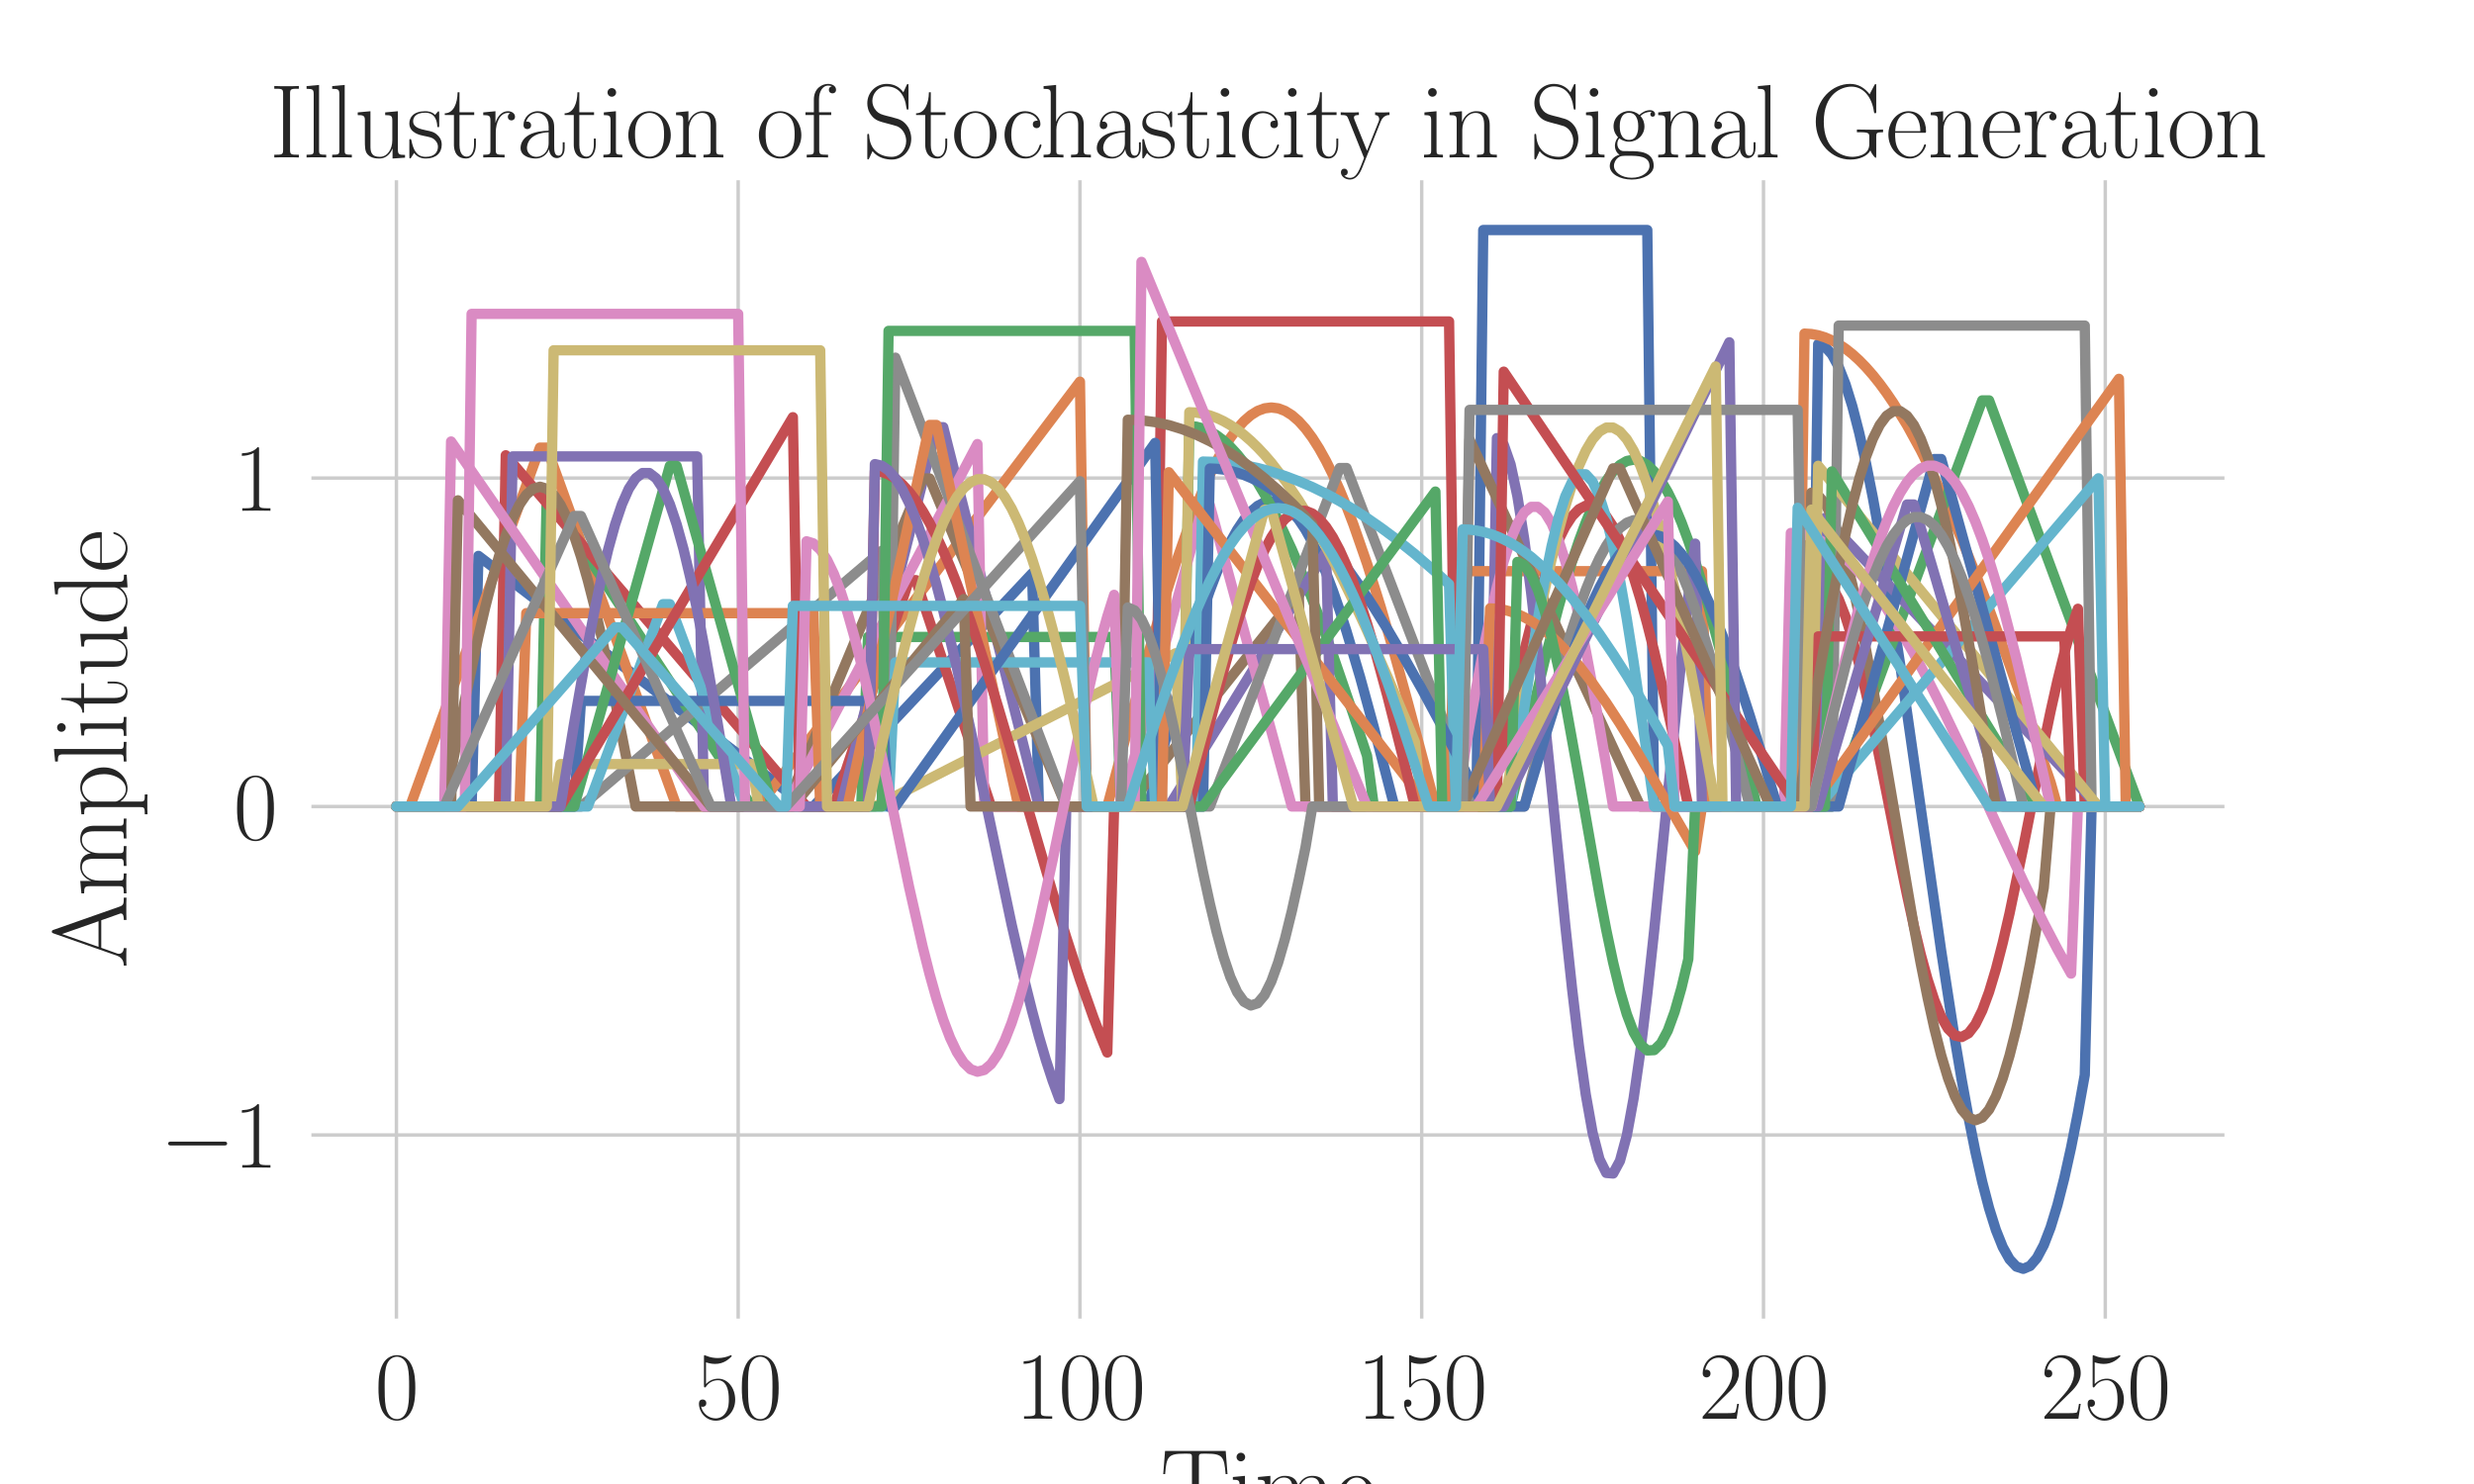 <?xml version="1.0" encoding="utf-8" standalone="no"?>
<!DOCTYPE svg PUBLIC "-//W3C//DTD SVG 1.1//EN"
  "http://www.w3.org/Graphics/SVG/1.1/DTD/svg11.dtd">
<svg xmlns:xlink="http://www.w3.org/1999/xlink" width="720pt" height="432pt" viewBox="0 0 720 432" xmlns="http://www.w3.org/2000/svg" version="1.1">
 <defs>
  <style type="text/css">*{stroke-linejoin: round; stroke-linecap: butt}</style>
 </defs>
 <g id="figure_1">
  <g id="patch_1">
   <path d="M 0 432 
L 720 432 
L 720 0 
L 0 0 
z
" style="fill: #ffffff"/>
  </g>
  <g id="axes_1">
   <g id="patch_2">
    <path d="M 90 384.48 
L 648 384.48 
L 648 51.84 
L 90 51.84 
z
" style="fill: #ffffff"/>
   </g>
   <g id="matplotlib.axis_1">
    <g id="xtick_1">
     <g id="line2d_1">
      <path d="M 115.364 384.48 
L 115.364 51.84 
" clip-path="url(#p3919c4343e)" style="fill: none; stroke: #cccccc; stroke-linecap: round"/>
     </g>
     <g id="text_1">
      <!-- $\mathdefault{0}$ -->
      <g style="fill: #262626" transform="translate(109.081 413.006) scale(0.275 -0.275)">
       <defs>
        <path id="CMR17-30" d="M 2688 2038 
C 2688 2430 2682 3099 2413 3613 
C 2176 4063 1798 4224 1466 4224 
C 1158 4224 768 4082 525 3620 
C 269 3137 243 2539 243 2038 
C 243 1671 250 1112 448 623 
C 723 -39 1216 -128 1466 -128 
C 1760 -128 2208 -7 2470 604 
C 2662 1048 2688 1568 2688 2038 
z
M 1466 -26 
C 1056 -26 813 328 723 816 
C 653 1196 653 1749 653 2109 
C 653 2604 653 3015 736 3407 
C 858 3954 1216 4121 1466 4121 
C 1728 4121 2067 3947 2189 3420 
C 2272 3054 2278 2623 2278 2109 
C 2278 1691 2278 1176 2202 797 
C 2067 96 1690 -26 1466 -26 
z
" transform="scale(0.016)"/>
       </defs>
       <use xlink:href="#CMR17-30" transform="scale(0.996)"/>
      </g>
     </g>
    </g>
    <g id="xtick_2">
     <g id="line2d_2">
      <path d="M 214.829 384.48 
L 214.829 51.84 
" clip-path="url(#p3919c4343e)" style="fill: none; stroke: #cccccc; stroke-linecap: round"/>
     </g>
     <g id="text_2">
      <!-- $\mathdefault{50}$ -->
      <g style="fill: #262626" transform="translate(202.264 413.006) scale(0.275 -0.275)">
       <defs>
        <path id="CMR17-35" d="M 730 3750 
C 794 3724 1056 3641 1325 3641 
C 1920 3641 2246 3961 2432 4140 
C 2432 4191 2432 4224 2394 4224 
C 2387 4224 2374 4224 2323 4198 
C 2099 4102 1837 4032 1517 4032 
C 1325 4032 1037 4055 723 4191 
C 653 4224 640 4224 634 4224 
C 602 4224 595 4217 595 4090 
L 595 2231 
C 595 2113 595 2080 659 2080 
C 691 2080 704 2093 736 2139 
C 941 2435 1222 2560 1542 2560 
C 1766 2560 2246 2415 2246 1293 
C 2246 1087 2246 716 2054 422 
C 1894 159 1645 25 1370 25 
C 947 25 518 319 403 812 
C 429 806 480 793 506 793 
C 589 793 749 838 749 1036 
C 749 1209 627 1280 506 1280 
C 358 1280 262 1190 262 1011 
C 262 454 704 -128 1382 -128 
C 2042 -128 2669 441 2669 1267 
C 2669 2054 2170 2662 1549 2662 
C 1222 2662 947 2540 730 2304 
L 730 3750 
z
" transform="scale(0.016)"/>
       </defs>
       <use xlink:href="#CMR17-35" transform="scale(0.996)"/>
       <use xlink:href="#CMR17-30" transform="translate(45.69 0) scale(0.996)"/>
      </g>
     </g>
    </g>
    <g id="xtick_3">
     <g id="line2d_3">
      <path d="M 314.294 384.48 
L 314.294 51.84 
" clip-path="url(#p3919c4343e)" style="fill: none; stroke: #cccccc; stroke-linecap: round"/>
     </g>
     <g id="text_3">
      <!-- $\mathdefault{100}$ -->
      <g style="fill: #262626" transform="translate(295.447 413.006) scale(0.275 -0.275)">
       <defs>
        <path id="CMR17-31" d="M 1702 4083 
C 1702 4217 1696 4224 1606 4224 
C 1357 3927 979 3833 621 3820 
C 602 3820 570 3820 563 3808 
C 557 3795 557 3782 557 3648 
C 755 3648 1088 3686 1344 3839 
L 1344 467 
C 1344 243 1331 166 781 166 
L 589 166 
L 589 0 
C 896 6 1216 12 1523 12 
C 1830 12 2150 6 2458 0 
L 2458 166 
L 2266 166 
C 1715 166 1702 236 1702 467 
L 1702 4083 
z
" transform="scale(0.016)"/>
       </defs>
       <use xlink:href="#CMR17-31" transform="scale(0.996)"/>
       <use xlink:href="#CMR17-30" transform="translate(45.69 0) scale(0.996)"/>
       <use xlink:href="#CMR17-30" transform="translate(91.381 0) scale(0.996)"/>
      </g>
     </g>
    </g>
    <g id="xtick_4">
     <g id="line2d_4">
      <path d="M 413.759 384.48 
L 413.759 51.84 
" clip-path="url(#p3919c4343e)" style="fill: none; stroke: #cccccc; stroke-linecap: round"/>
     </g>
     <g id="text_4">
      <!-- $\mathdefault{150}$ -->
      <g style="fill: #262626" transform="translate(394.912 413.006) scale(0.275 -0.275)">
       <use xlink:href="#CMR17-31" transform="scale(0.996)"/>
       <use xlink:href="#CMR17-35" transform="translate(45.69 0) scale(0.996)"/>
       <use xlink:href="#CMR17-30" transform="translate(91.381 0) scale(0.996)"/>
      </g>
     </g>
    </g>
    <g id="xtick_5">
     <g id="line2d_5">
      <path d="M 513.225 384.48 
L 513.225 51.84 
" clip-path="url(#p3919c4343e)" style="fill: none; stroke: #cccccc; stroke-linecap: round"/>
     </g>
     <g id="text_5">
      <!-- $\mathdefault{200}$ -->
      <g style="fill: #262626" transform="translate(494.377 413.006) scale(0.275 -0.275)">
       <defs>
        <path id="CMR17-32" d="M 2669 990 
L 2554 990 
C 2490 537 2438 460 2413 422 
C 2381 371 1920 371 1830 371 
L 602 371 
C 832 620 1280 1073 1824 1596 
C 2214 1966 2669 2400 2669 3033 
C 2669 3788 2067 4224 1395 4224 
C 691 4224 262 3603 262 3027 
C 262 2777 448 2745 525 2745 
C 589 2745 781 2783 781 3007 
C 781 3206 614 3264 525 3264 
C 486 3264 448 3257 422 3244 
C 544 3788 915 4057 1306 4057 
C 1862 4057 2227 3616 2227 3033 
C 2227 2477 1901 1998 1536 1583 
L 262 147 
L 262 0 
L 2515 0 
L 2669 990 
z
" transform="scale(0.016)"/>
       </defs>
       <use xlink:href="#CMR17-32" transform="scale(0.996)"/>
       <use xlink:href="#CMR17-30" transform="translate(45.69 0) scale(0.996)"/>
       <use xlink:href="#CMR17-30" transform="translate(91.381 0) scale(0.996)"/>
      </g>
     </g>
    </g>
    <g id="xtick_6">
     <g id="line2d_6">
      <path d="M 612.69 384.48 
L 612.69 51.84 
" clip-path="url(#p3919c4343e)" style="fill: none; stroke: #cccccc; stroke-linecap: round"/>
     </g>
     <g id="text_6">
      <!-- $\mathdefault{250}$ -->
      <g style="fill: #262626" transform="translate(593.843 413.006) scale(0.275 -0.275)">
       <use xlink:href="#CMR17-32" transform="scale(0.996)"/>
       <use xlink:href="#CMR17-35" transform="translate(45.69 0) scale(0.996)"/>
       <use xlink:href="#CMR17-30" transform="translate(91.381 0) scale(0.996)"/>
      </g>
     </g>
    </g>
    <g id="text_7">
     <!-- Time -->
     <g style="fill: #262626" transform="translate(337.682 443.09) scale(0.3 -0.3)">
      <defs>
       <path id="CMR17-54" d="M 3981 4332 
L 288 4332 
L 179 2924 
L 294 2924 
C 378 3981 467 4166 1453 4166 
C 1568 4166 1754 4166 1805 4159 
C 1926 4140 1926 4064 1926 3917 
L 1926 465 
C 1926 236 1907 166 1376 166 
L 1197 166 
L 1197 0 
C 1504 6 1824 12 2138 12 
C 2451 12 2771 6 3078 0 
L 3078 166 
L 2899 166 
C 2368 166 2349 236 2349 465 
L 2349 3917 
C 2349 4057 2349 4134 2464 4159 
C 2515 4166 2701 4166 2816 4166 
C 3795 4166 3891 3981 3974 2924 
L 4090 2924 
L 3981 4332 
z
" transform="scale(0.016)"/>
       <path id="CMR17-69" d="M 992 3961 
C 992 4102 877 4224 730 4224 
C 589 4224 467 4108 467 3961 
C 467 3820 582 3699 730 3699 
C 870 3699 992 3814 992 3961 
z
M 243 2745 
L 243 2579 
C 602 2579 653 2540 653 2231 
L 653 443 
C 653 198 627 166 218 166 
L 218 0 
C 371 12 646 12 806 12 
C 960 12 1222 12 1370 0 
L 1370 166 
C 992 166 979 205 979 436 
L 979 2816 
L 243 2745 
z
" transform="scale(0.016)"/>
       <path id="CMR17-6d" d="M 4326 1954 
C 4326 2276 4269 2816 3507 2816 
C 3072 2816 2771 2520 2656 2173 
L 2650 2173 
C 2573 2700 2195 2816 1837 2816 
C 1331 2816 1069 2424 973 2166 
L 966 2166 
L 966 2816 
L 211 2745 
L 211 2578 
C 589 2578 646 2540 646 2231 
L 646 443 
C 646 198 621 166 211 166 
L 211 0 
C 365 12 646 12 813 12 
C 979 12 1267 12 1421 0 
L 1421 166 
C 1011 166 986 192 986 443 
L 986 1678 
C 986 2269 1344 2713 1792 2713 
C 2266 2713 2317 2289 2317 1980 
L 2317 443 
C 2317 198 2291 166 1882 166 
L 1882 0 
C 2035 12 2317 12 2483 12 
C 2650 12 2938 12 3091 0 
L 3091 166 
C 2682 166 2656 192 2656 443 
L 2656 1678 
C 2656 2269 3014 2713 3462 2713 
C 3936 2713 3987 2289 3987 1980 
L 3987 443 
C 3987 198 3962 166 3552 166 
L 3552 0 
C 3706 12 3987 12 4154 12 
C 4320 12 4608 12 4762 0 
L 4762 166 
C 4352 166 4326 192 4326 443 
L 4326 1954 
z
" transform="scale(0.016)"/>
       <path id="CMR17-65" d="M 2438 1503 
C 2464 1529 2464 1542 2464 1606 
C 2464 2251 2118 2816 1389 2816 
C 710 2816 173 2175 173 1394 
C 173 554 781 -64 1459 -64 
C 2176 -64 2458 619 2458 755 
C 2458 800 2419 800 2406 800 
C 2362 800 2355 787 2330 709 
C 2189 270 1837 51 1504 51 
C 1229 51 954 206 781 490 
C 582 819 582 1200 582 1503 
L 2438 1503 
z
M 589 1600 
C 634 2511 1126 2713 1382 2713 
C 1818 2713 2112 2308 2118 1600 
L 589 1600 
z
" transform="scale(0.016)"/>
      </defs>
      <use xlink:href="#CMR17-54" transform="scale(0.996)"/>
      <use xlink:href="#CMR17-69" transform="translate(66.51 0) scale(0.996)"/>
      <use xlink:href="#CMR17-6d" transform="translate(91.381 0) scale(0.996)"/>
      <use xlink:href="#CMR17-65" transform="translate(168.301 0) scale(0.996)"/>
     </g>
    </g>
   </g>
   <g id="matplotlib.axis_2">
    <g id="ytick_1">
     <g id="line2d_7">
      <path d="M 90 330.387 
L 648 330.387 
" clip-path="url(#p3919c4343e)" style="fill: none; stroke: #cccccc; stroke-linecap: round"/>
     </g>
     <g id="text_8">
      <!-- $\mathdefault{−1}$ -->
      <g style="fill: #262626" transform="translate(46.626 339.9) scale(0.275 -0.275)">
       <defs>
        <path id="CMSY10-0" d="M 4218 1472 
C 4326 1472 4442 1472 4442 1600 
C 4442 1728 4326 1728 4218 1728 
L 755 1728 
C 646 1728 531 1728 531 1600 
C 531 1472 646 1472 755 1472 
L 4218 1472 
z
" transform="scale(0.016)"/>
       </defs>
       <use xlink:href="#CMSY10-0" transform="scale(0.996)"/>
       <use xlink:href="#CMR17-31" transform="translate(77.487 0) scale(0.996)"/>
      </g>
     </g>
    </g>
    <g id="ytick_2">
     <g id="line2d_8">
      <path d="M 90 234.777 
L 648 234.777 
" clip-path="url(#p3919c4343e)" style="fill: none; stroke: #cccccc; stroke-linecap: round"/>
     </g>
     <g id="text_9">
      <!-- $\mathdefault{0}$ -->
      <g style="fill: #262626" transform="translate(67.935 244.29) scale(0.275 -0.275)">
       <use xlink:href="#CMR17-30" transform="scale(0.996)"/>
      </g>
     </g>
    </g>
    <g id="ytick_3">
     <g id="line2d_9">
      <path d="M 90 139.167 
L 648 139.167 
" clip-path="url(#p3919c4343e)" style="fill: none; stroke: #cccccc; stroke-linecap: round"/>
     </g>
     <g id="text_10">
      <!-- $\mathdefault{1}$ -->
      <g style="fill: #262626" transform="translate(67.935 148.68) scale(0.275 -0.275)">
       <use xlink:href="#CMR17-31" transform="scale(0.996)"/>
      </g>
     </g>
    </g>
    <g id="text_11">
     <!-- Amplitude -->
     <g style="fill: #262626" transform="translate(36.813 281.788) rotate(-90) scale(0.3 -0.3)">
      <defs>
       <path id="CMR17-41" d="M 2323 4441 
C 2291 4524 2278 4544 2214 4544 
C 2150 4544 2138 4524 2106 4441 
L 749 580 
C 627 236 371 166 147 166 
L 147 0 
C 262 12 518 12 640 12 
C 800 12 1056 12 1210 0 
L 1210 166 
C 909 179 864 382 864 459 
C 864 516 877 548 890 586 
L 1229 1536 
L 2906 1536 
L 3290 453 
C 3322 376 3322 363 3322 338 
C 3322 166 3046 166 2925 166 
L 2925 0 
C 3110 12 3443 12 3642 12 
C 3808 12 4128 12 4282 0 
L 4282 166 
C 3942 166 3827 166 3744 402 
L 2323 4441 
z
M 2067 3924 
L 2848 1702 
L 1286 1702 
L 2067 3924 
z
" transform="scale(0.016)"/>
       <path id="CMR17-70" d="M 1408 -1114 
C 998 -1114 973 -1088 973 -834 
L 973 380 
C 1158 109 1427 -64 1766 -64 
C 2406 -64 3053 503 3053 1382 
C 3053 2196 2496 2816 1837 2816 
C 1453 2816 1139 2603 960 2345 
L 960 2816 
L 198 2745 
L 198 2577 
C 576 2577 634 2539 634 2228 
L 634 -834 
C 634 -1081 608 -1114 198 -1114 
L 198 -1280 
C 352 -1268 634 -1268 800 -1268 
C 966 -1268 1254 -1268 1408 -1280 
L 1408 -1114 
z
M 973 2015 
C 973 2106 973 2241 1222 2481 
C 1254 2506 1472 2700 1792 2700 
C 2259 2700 2643 2112 2643 1376 
C 2643 639 2234 38 1728 38 
C 1498 38 1248 148 1056 451 
C 973 594 973 632 973 736 
L 973 2015 
z
" transform="scale(0.016)"/>
       <path id="CMR17-6c" d="M 979 4416 
L 218 4345 
L 218 4179 
C 595 4179 653 4141 653 3835 
L 653 439 
C 653 198 627 166 218 166 
L 218 0 
C 371 12 653 12 813 12 
C 979 12 1261 12 1414 0 
L 1414 166 
C 1005 166 979 191 979 439 
L 979 4416 
z
" transform="scale(0.016)"/>
       <path id="CMR17-74" d="M 966 2585 
L 1862 2585 
L 1862 2752 
L 966 2752 
L 966 3968 
L 851 3968 
C 838 3292 614 2700 70 2687 
L 70 2585 
L 627 2585 
L 627 778 
C 627 655 627 -64 1370 -64 
C 1747 -64 1965 308 1965 784 
L 1965 1151 
L 1850 1151 
L 1850 790 
C 1850 347 1677 51 1408 51 
C 1222 51 966 179 966 765 
L 966 2585 
z
" transform="scale(0.016)"/>
       <path id="CMR17-75" d="M 1882 2745 
L 1882 2579 
C 2259 2579 2317 2540 2317 2229 
L 2317 1053 
C 2317 510 2029 38 1555 38 
C 1030 38 986 355 986 691 
L 986 2816 
L 211 2745 
L 211 2579 
C 467 2579 640 2579 646 2320 
L 646 1079 
C 646 646 646 368 813 187 
C 896 103 1056 -64 1517 -64 
C 2061 -64 2272 400 2323 536 
L 2330 536 
L 2330 -64 
L 3091 -13 
L 3091 154 
C 2714 154 2656 193 2656 503 
L 2656 2816 
L 1882 2745 
z
" transform="scale(0.016)"/>
       <path id="CMR17-64" d="M 1869 4345 
L 1869 4179 
C 2246 4179 2304 4141 2304 3843 
L 2304 2371 
C 2278 2403 2016 2816 1498 2816 
C 845 2816 211 2228 211 1376 
C 211 529 806 -64 1434 -64 
C 1978 -64 2259 361 2291 406 
L 2291 -64 
L 3066 -13 
L 3066 154 
C 2688 154 2630 193 2630 503 
L 2630 4416 
L 1869 4345 
z
M 2291 762 
C 2291 568 2176 393 2029 264 
C 1811 70 1594 38 1472 38 
C 1286 38 621 135 621 1369 
C 621 2636 1363 2713 1530 2713 
C 1824 2713 2061 2545 2208 2313 
C 2291 2177 2291 2157 2291 2041 
L 2291 762 
z
" transform="scale(0.016)"/>
      </defs>
      <use xlink:href="#CMR17-41" transform="scale(0.996)"/>
      <use xlink:href="#CMR17-6d" transform="translate(69.072 0) scale(0.996)"/>
      <use xlink:href="#CMR17-70" transform="translate(145.992 0) scale(0.996)"/>
      <use xlink:href="#CMR17-6c" transform="translate(196.887 0) scale(0.996)"/>
      <use xlink:href="#CMR17-69" transform="translate(221.758 0) scale(0.996)"/>
      <use xlink:href="#CMR17-74" transform="translate(246.63 0) scale(0.996)"/>
      <use xlink:href="#CMR17-75" transform="translate(281.91 0) scale(0.996)"/>
      <use xlink:href="#CMR17-64" transform="translate(332.806 0) scale(0.996)"/>
      <use xlink:href="#CMR17-65" transform="translate(383.701 0) scale(0.996)"/>
     </g>
    </g>
   </g>
   <g id="line2d_10">
    <path d="M 115.364 234.777 
L 137.246 234.777 
L 139.235 161.825 
L 234.722 234.777 
L 236.711 234.777 
L 300.369 166.931 
L 302.358 234.777 
L 334.187 234.777 
L 340.155 211.776 
L 344.134 197.219 
L 348.112 183.804 
L 350.102 177.653 
L 352.091 171.937 
L 354.08 166.699 
L 356.07 161.98 
L 358.059 157.814 
L 360.048 154.234 
L 362.037 151.267 
L 364.027 148.936 
L 366.016 147.258 
L 368.005 146.246 
L 369.995 145.908 
L 371.984 146.246 
L 373.973 147.258 
L 375.963 148.936 
L 377.952 151.267 
L 379.941 154.234 
L 381.93 157.814 
L 383.92 161.98 
L 385.909 166.699 
L 387.898 171.937 
L 389.888 177.653 
L 391.877 183.804 
L 395.856 197.219 
L 399.834 211.776 
L 405.802 234.777 
L 429.674 234.777 
L 431.663 66.96 
L 479.406 66.96 
L 481.396 234.777 
L 527.15 234.777 
L 529.139 100.191 
L 531.128 100.931 
L 533.118 103.144 
L 535.107 106.806 
L 537.096 111.876 
L 539.086 118.298 
L 541.075 126.002 
L 543.064 134.902 
L 545.053 144.902 
L 547.043 155.891 
L 549.032 167.747 
L 553.011 193.535 
L 558.979 235.233 
L 564.947 276.887 
L 568.925 302.596 
L 570.914 314.401 
L 572.904 325.329 
L 574.893 335.261 
L 576.882 344.087 
L 578.872 351.71 
L 580.861 358.047 
L 582.85 363.027 
L 584.84 366.596 
L 586.829 368.715 
L 588.818 369.36 
L 590.807 368.524 
L 592.797 366.216 
L 594.786 362.462 
L 596.775 357.303 
L 598.765 350.796 
L 600.754 343.012 
L 602.743 334.037 
L 604.733 323.97 
L 606.722 312.922 
L 608.711 234.777 
L 622.636 234.777 
L 622.636 234.777 
" clip-path="url(#p3919c4343e)" style="fill: none; stroke: #4c72b0; stroke-width: 3; stroke-linecap: round"/>
   </g>
   <g id="line2d_11">
    <path d="M 115.364 234.777 
L 119.342 234.777 
L 157.139 130.308 
L 159.128 130.308 
L 196.925 234.777 
L 220.797 234.777 
L 314.294 111.114 
L 316.283 234.777 
L 322.251 234.777 
L 330.209 204.714 
L 334.187 190.326 
L 338.166 176.7 
L 342.144 164.066 
L 346.123 152.643 
L 348.112 147.447 
L 350.102 142.625 
L 352.091 138.198 
L 354.08 134.184 
L 356.07 130.601 
L 358.059 127.464 
L 360.048 124.786 
L 362.037 122.58 
L 364.027 120.854 
L 366.016 119.616 
L 368.005 118.871 
L 369.995 118.622 
L 371.984 118.871 
L 373.973 119.616 
L 375.963 120.854 
L 377.952 122.58 
L 379.941 124.786 
L 381.93 127.464 
L 383.92 130.601 
L 385.909 134.184 
L 387.898 138.198 
L 389.888 142.625 
L 391.877 147.447 
L 393.866 152.643 
L 397.845 164.066 
L 401.824 176.7 
L 405.802 190.326 
L 409.781 204.714 
L 415.749 227.18 
L 417.738 234.777 
L 421.717 234.777 
L 423.706 166.267 
L 495.321 166.267 
L 497.31 234.777 
L 523.171 234.777 
L 525.16 97.115 
L 527.15 97.237 
L 529.139 97.605 
L 531.128 98.217 
L 533.118 99.072 
L 535.107 100.169 
L 537.096 101.506 
L 539.086 103.08 
L 541.075 104.889 
L 543.064 106.929 
L 545.053 109.197 
L 547.043 111.689 
L 549.032 114.4 
L 551.021 117.325 
L 555 123.798 
L 558.979 131.061 
L 562.957 139.063 
L 566.936 147.747 
L 570.914 157.051 
L 574.893 166.908 
L 578.872 177.248 
L 584.84 193.504 
L 590.807 210.42 
L 596.775 227.726 
L 598.765 234.777 
L 622.636 234.777 
L 622.636 234.777 
" clip-path="url(#p3919c4343e)" style="fill: none; stroke: #dd8452; stroke-width: 3; stroke-linecap: round"/>
   </g>
   <g id="line2d_12">
    <path d="M 115.364 234.777 
L 157.139 234.777 
L 159.128 143.802 
L 218.807 234.777 
L 250.636 234.777 
L 252.626 185.422 
L 324.241 185.422 
L 326.23 234.777 
L 344.134 234.777 
L 346.123 124.031 
L 348.112 124.201 
L 350.102 124.707 
L 352.091 125.55 
L 354.08 126.727 
L 356.07 128.233 
L 358.059 130.065 
L 360.048 132.217 
L 362.037 134.682 
L 364.027 137.453 
L 366.016 140.52 
L 368.005 143.876 
L 369.995 147.51 
L 371.984 151.409 
L 375.963 159.96 
L 379.941 169.424 
L 383.92 179.686 
L 387.898 190.62 
L 393.866 207.989 
L 397.845 220.007 
L 399.834 234.777 
L 439.62 234.777 
L 445.588 208.646 
L 449.567 192.108 
L 453.545 176.867 
L 455.535 169.879 
L 457.524 163.386 
L 459.513 157.435 
L 461.503 152.073 
L 463.492 147.341 
L 465.481 143.274 
L 467.471 139.903 
L 469.46 137.255 
L 471.449 135.348 
L 473.439 134.198 
L 475.428 133.814 
L 477.417 134.198 
L 479.406 135.348 
L 481.396 137.255 
L 483.385 139.903 
L 485.374 143.274 
L 487.364 147.341 
L 489.353 152.073 
L 491.342 157.435 
L 493.332 163.386 
L 495.321 169.879 
L 497.31 176.867 
L 501.289 192.108 
L 505.267 208.646 
L 511.235 234.777 
L 533.118 234.777 
L 576.882 116.557 
L 578.872 116.557 
L 622.636 234.777 
L 622.636 234.777 
" clip-path="url(#p3919c4343e)" style="fill: none; stroke: #55a868; stroke-width: 3; stroke-linecap: round"/>
   </g>
   <g id="line2d_13">
    <path d="M 115.364 234.777 
L 145.203 234.777 
L 147.193 132.54 
L 234.722 234.777 
L 242.679 234.777 
L 264.561 168.88 
L 266.551 168.88 
L 288.433 234.777 
L 336.176 234.777 
L 338.166 93.584 
L 421.717 93.584 
L 423.706 234.777 
L 433.652 234.777 
L 439.62 206.774 
L 443.599 189.562 
L 445.588 181.702 
L 447.578 174.464 
L 449.567 167.934 
L 451.556 162.187 
L 453.545 157.291 
L 455.535 153.304 
L 457.524 150.272 
L 459.513 148.23 
L 461.503 147.203 
L 463.492 147.203 
L 465.481 148.23 
L 467.471 150.272 
L 469.46 153.304 
L 471.449 157.291 
L 473.439 162.187 
L 475.428 167.934 
L 477.417 174.464 
L 479.406 181.702 
L 481.396 189.562 
L 485.374 206.774 
L 489.353 225.295 
L 491.342 234.777 
L 527.15 234.777 
L 529.139 167.642 
L 531.128 168.407 
L 533.118 170.685 
L 535.107 174.424 
L 537.096 179.538 
L 539.086 185.912 
L 541.075 193.399 
L 543.064 201.829 
L 545.053 211.011 
L 549.032 230.777 
L 553.011 250.906 
L 555 260.533 
L 556.989 269.573 
L 558.979 277.819 
L 560.968 285.085 
L 562.957 291.204 
L 564.947 296.037 
L 566.936 299.473 
L 568.925 301.435 
L 570.914 301.877 
L 572.904 300.79 
L 574.893 298.199 
L 576.882 294.162 
L 578.872 288.771 
L 580.861 282.149 
L 582.85 274.448 
L 584.84 265.842 
L 588.818 246.719 
L 594.786 216.578 
L 596.775 207.057 
L 598.765 198.168 
L 600.754 190.113 
L 602.743 183.077 
L 604.733 177.219 
L 606.722 234.777 
L 622.636 234.777 
L 622.636 234.777 
" clip-path="url(#p3919c4343e)" style="fill: none; stroke: #c44e52; stroke-width: 3; stroke-linecap: round"/>
   </g>
   <g id="line2d_14">
    <path d="M 115.364 234.777 
L 147.193 234.777 
L 149.182 132.871 
L 202.893 132.871 
L 204.882 234.777 
L 244.668 234.777 
L 272.519 124.36 
L 274.508 124.36 
L 302.358 234.777 
L 340.155 234.777 
L 385.909 160.536 
L 387.898 234.777 
L 433.652 234.777 
L 435.642 127.541 
L 437.631 129.469 
L 439.62 135.183 
L 441.61 144.477 
L 443.599 157.018 
L 445.588 172.355 
L 447.578 189.936 
L 451.556 229.244 
L 455.535 269.341 
L 457.524 287.881 
L 459.513 304.511 
L 461.503 318.635 
L 463.492 329.744 
L 465.481 337.438 
L 467.471 341.441 
L 469.46 341.61 
L 471.449 337.938 
L 473.439 330.556 
L 475.428 319.732 
L 477.417 305.853 
L 479.406 289.418 
L 481.396 271.019 
L 489.353 191.557 
L 491.342 173.809 
L 493.332 158.253 
L 495.321 234.777 
L 529.139 234.777 
L 531.128 150.774 
L 610.701 234.777 
L 622.636 234.777 
L 622.636 234.777 
" clip-path="url(#p3919c4343e)" style="fill: none; stroke: #8172b3; stroke-width: 3; stroke-linecap: round"/>
   </g>
   <g id="line2d_15">
    <path d="M 115.364 234.777 
L 129.289 234.777 
L 135.257 204.032 
L 139.235 185.251 
L 141.225 176.738 
L 143.214 168.954 
L 145.203 161.998 
L 147.193 155.957 
L 149.182 150.908 
L 151.171 146.913 
L 153.16 144.023 
L 155.15 142.275 
L 157.139 141.689 
L 159.128 142.275 
L 161.118 144.023 
L 163.107 146.913 
L 165.096 150.908 
L 167.086 155.957 
L 169.075 161.998 
L 171.064 168.954 
L 173.053 176.738 
L 175.043 185.251 
L 179.021 204.032 
L 183 224.354 
L 184.989 234.777 
L 228.754 234.777 
L 268.54 139.281 
L 270.529 139.281 
L 310.316 234.777 
L 328.219 234.777 
L 377.952 172.436 
L 379.941 234.777 
L 425.695 234.777 
L 427.684 127.999 
L 477.417 234.777 
L 525.16 234.777 
L 527.15 143.445 
L 529.139 144.226 
L 531.128 146.557 
L 533.118 150.397 
L 535.107 155.681 
L 537.096 162.318 
L 539.086 170.195 
L 541.075 179.177 
L 543.064 189.11 
L 547.043 211.137 
L 556.989 269.726 
L 558.979 280.441 
L 560.968 290.375 
L 562.957 299.357 
L 564.947 307.234 
L 566.936 313.872 
L 568.925 319.156 
L 570.914 322.996 
L 572.904 325.327 
L 574.893 326.109 
L 576.882 325.328 
L 578.872 322.998 
L 580.861 319.158 
L 582.85 313.875 
L 584.84 307.238 
L 586.829 299.361 
L 588.818 290.38 
L 590.807 280.447 
L 594.786 258.42 
L 596.775 234.777 
L 622.636 234.777 
L 622.636 234.777 
" clip-path="url(#p3919c4343e)" style="fill: none; stroke: #937860; stroke-width: 3; stroke-linecap: round"/>
   </g>
   <g id="line2d_16">
    <path d="M 115.364 234.777 
L 129.289 234.777 
L 131.278 128.524 
L 204.882 234.777 
L 228.754 234.777 
L 284.455 129.269 
L 286.444 234.777 
L 326.23 234.777 
L 350.102 147.043 
L 352.091 147.043 
L 375.963 234.777 
L 423.706 234.777 
L 427.684 211.189 
L 429.674 199.945 
L 431.663 189.35 
L 433.652 179.602 
L 435.642 170.881 
L 437.631 163.35 
L 439.62 157.15 
L 441.61 152.396 
L 443.599 149.177 
L 445.588 147.552 
L 447.578 147.552 
L 449.567 149.177 
L 451.556 152.396 
L 453.545 157.15 
L 455.535 163.35 
L 457.524 170.881 
L 459.513 179.602 
L 461.503 189.35 
L 463.492 199.945 
L 467.471 222.872 
L 469.46 234.777 
L 519.193 234.777 
L 521.182 155.15 
L 523.171 155.268 
L 525.16 155.62 
L 527.15 156.206 
L 529.139 157.024 
L 531.128 158.071 
L 533.118 159.345 
L 535.107 160.841 
L 537.096 162.556 
L 539.086 164.484 
L 541.075 166.619 
L 543.064 168.956 
L 545.053 171.487 
L 549.032 177.101 
L 553.011 183.396 
L 556.989 190.297 
L 560.968 197.723 
L 564.947 205.586 
L 570.914 217.997 
L 580.861 239.501 
L 588.818 256.531 
L 594.786 268.674 
L 598.765 276.289 
L 602.743 283.414 
L 604.733 234.777 
L 622.636 234.777 
L 622.636 234.777 
" clip-path="url(#p3919c4343e)" style="fill: none; stroke: #da8bc3; stroke-width: 3; stroke-linecap: round"/>
   </g>
   <g id="line2d_17">
    <path d="M 115.364 234.777 
L 169.075 234.777 
L 256.604 160.364 
L 258.594 234.777 
L 260.583 104.124 
L 310.316 234.777 
L 352.091 234.777 
L 389.888 136.237 
L 391.877 136.237 
L 429.674 234.777 
L 443.599 234.777 
L 449.567 211.267 
L 453.545 196.539 
L 455.535 189.661 
L 457.524 183.193 
L 459.513 177.191 
L 461.503 171.711 
L 463.492 166.802 
L 465.481 162.509 
L 467.471 158.87 
L 469.46 155.918 
L 471.449 153.681 
L 473.439 152.178 
L 475.428 151.423 
L 477.417 151.423 
L 479.406 152.178 
L 481.396 153.681 
L 483.385 155.918 
L 485.374 158.87 
L 487.364 162.509 
L 489.353 166.802 
L 491.342 171.711 
L 493.332 177.191 
L 495.321 183.193 
L 497.31 189.661 
L 501.289 203.762 
L 505.267 218.984 
L 509.246 234.777 
L 533.118 234.777 
L 535.107 94.772 
L 606.722 94.772 
L 608.711 234.777 
L 622.636 234.777 
L 622.636 234.777 
" clip-path="url(#p3919c4343e)" style="fill: none; stroke: #8c8c8c; stroke-width: 3; stroke-linecap: round"/>
   </g>
   <g id="line2d_18">
    <path d="M 115.364 234.777 
L 161.118 234.777 
L 163.107 222.429 
L 218.807 222.429 
L 220.797 234.777 
L 254.615 234.777 
L 342.144 190.168 
L 344.134 234.777 
L 346.123 120.001 
L 348.112 120.105 
L 350.102 120.418 
L 352.091 120.938 
L 354.08 121.665 
L 356.07 122.597 
L 358.059 123.733 
L 360.048 125.07 
L 362.037 126.607 
L 364.027 128.34 
L 366.016 130.267 
L 368.005 132.383 
L 369.995 134.685 
L 373.973 139.83 
L 377.952 145.665 
L 381.93 152.146 
L 385.909 159.228 
L 389.888 166.858 
L 393.866 174.98 
L 397.845 183.538 
L 403.813 197.051 
L 409.781 211.179 
L 411.77 215.986 
L 413.759 234.777 
L 437.631 234.777 
L 443.599 201.715 
L 447.578 181.18 
L 449.567 171.686 
L 451.556 162.839 
L 453.545 154.73 
L 455.535 147.443 
L 457.524 141.052 
L 459.513 135.623 
L 461.503 131.211 
L 463.492 127.862 
L 465.481 125.61 
L 467.471 124.478 
L 469.46 124.478 
L 471.449 125.61 
L 473.439 127.862 
L 475.428 131.211 
L 477.417 135.623 
L 479.406 141.052 
L 481.396 147.443 
L 483.385 154.73 
L 485.374 162.839 
L 487.364 171.686 
L 489.353 181.18 
L 493.332 201.715 
L 499.299 234.777 
L 527.15 234.777 
L 529.139 135.594 
L 610.701 234.777 
L 622.636 234.777 
L 622.636 234.777 
" clip-path="url(#p3919c4343e)" style="fill: none; stroke: #ccb974; stroke-width: 3; stroke-linecap: round"/>
   </g>
   <g id="line2d_19">
    <path d="M 115.364 234.777 
L 171.064 234.777 
L 192.947 175.882 
L 194.936 175.882 
L 216.818 234.777 
L 258.594 234.777 
L 260.583 192.822 
L 334.187 192.822 
L 336.176 234.777 
L 348.112 234.777 
L 350.102 134.363 
L 354.08 134.481 
L 358.059 134.833 
L 362.037 135.419 
L 366.016 136.237 
L 369.995 137.286 
L 373.973 138.564 
L 377.952 140.066 
L 381.93 141.79 
L 385.909 143.731 
L 389.888 145.886 
L 393.866 148.248 
L 397.845 150.813 
L 401.824 153.575 
L 405.802 156.526 
L 411.77 161.294 
L 417.738 166.449 
L 421.717 170.087 
L 423.706 234.777 
L 439.62 234.777 
L 443.599 206.195 
L 445.588 192.703 
L 447.578 180.152 
L 449.567 168.821 
L 451.556 158.963 
L 453.545 150.799 
L 455.535 144.51 
L 457.524 140.238 
L 459.513 138.078 
L 461.503 138.078 
L 463.492 140.238 
L 465.481 144.51 
L 467.471 150.799 
L 469.46 158.963 
L 471.449 168.821 
L 473.439 180.152 
L 475.428 192.703 
L 479.406 220.324 
L 481.396 234.777 
L 529.139 234.777 
L 610.701 139.237 
L 612.69 234.777 
L 622.636 234.777 
L 622.636 234.777 
" clip-path="url(#p3919c4343e)" style="fill: none; stroke: #64b5cd; stroke-width: 3; stroke-linecap: round"/>
   </g>
   <g id="line2d_20">
    <path d="M 115.364 234.777 
L 167.086 234.777 
L 169.075 204.033 
L 256.604 204.033 
L 258.594 234.777 
L 260.583 234.777 
L 336.176 128.933 
L 338.166 234.777 
L 350.102 234.777 
L 352.091 136.392 
L 354.08 136.467 
L 356.07 136.694 
L 358.059 137.072 
L 360.048 137.599 
L 362.037 138.276 
L 364.027 139.102 
L 366.016 140.074 
L 368.005 141.192 
L 369.995 142.454 
L 371.984 143.858 
L 375.963 147.082 
L 379.941 150.846 
L 383.92 155.125 
L 387.898 159.894 
L 391.877 165.123 
L 395.856 170.78 
L 399.834 176.83 
L 403.813 183.237 
L 407.791 189.96 
L 413.759 200.548 
L 419.727 211.61 
L 427.684 226.829 
L 431.663 234.535 
L 433.652 234.777 
L 443.599 234.777 
L 449.567 214.806 
L 453.545 202.132 
L 457.524 190.396 
L 459.513 184.987 
L 461.503 179.937 
L 463.492 175.282 
L 465.481 171.056 
L 467.471 167.289 
L 469.46 164.008 
L 471.449 161.237 
L 473.439 158.996 
L 475.428 157.301 
L 477.417 156.164 
L 479.406 155.593 
L 481.396 155.593 
L 483.385 156.164 
L 485.374 157.301 
L 487.364 158.996 
L 489.353 161.237 
L 491.342 164.008 
L 493.332 167.289 
L 495.321 171.056 
L 497.31 175.282 
L 499.299 179.937 
L 501.289 184.987 
L 505.267 196.125 
L 509.246 208.374 
L 513.225 221.383 
L 517.203 234.777 
L 535.107 234.777 
L 562.957 133.625 
L 564.947 133.625 
L 592.797 234.777 
L 622.636 234.777 
L 622.636 234.777 
" clip-path="url(#p3919c4343e)" style="fill: none; stroke: #4c72b0; stroke-width: 3; stroke-linecap: round"/>
   </g>
   <g id="line2d_21">
    <path d="M 115.364 234.777 
L 151.171 234.777 
L 153.16 178.491 
L 236.711 178.491 
L 238.701 234.777 
L 246.658 234.777 
L 270.529 123.704 
L 272.519 123.704 
L 296.39 234.777 
L 338.166 234.777 
L 340.155 137.474 
L 415.749 234.777 
L 431.663 234.777 
L 433.652 177.104 
L 435.642 177.208 
L 437.631 177.519 
L 439.62 178.035 
L 441.61 178.756 
L 443.599 179.678 
L 445.588 180.798 
L 447.578 182.113 
L 449.567 183.617 
L 451.556 185.304 
L 453.545 187.17 
L 455.535 189.207 
L 459.513 193.764 
L 463.492 198.911 
L 467.471 204.574 
L 471.449 210.67 
L 475.428 217.113 
L 481.396 227.223 
L 493.332 247.842 
L 495.321 234.777 
L 527.15 234.777 
L 616.668 110.284 
L 618.658 234.777 
L 622.636 234.777 
L 622.636 234.777 
" clip-path="url(#p3919c4343e)" style="fill: none; stroke: #dd8452; stroke-width: 3; stroke-linecap: round"/>
   </g>
   <g id="line2d_22">
    <path d="M 115.364 234.777 
L 167.086 234.777 
L 194.936 135.641 
L 196.925 135.641 
L 224.775 234.777 
L 256.604 234.777 
L 258.594 96.322 
L 330.209 96.322 
L 332.198 234.777 
L 350.102 234.777 
L 417.738 143.094 
L 419.727 234.777 
L 439.62 234.777 
L 441.61 163.578 
L 443.599 164.505 
L 445.588 167.262 
L 447.578 171.778 
L 449.567 177.934 
L 451.556 185.571 
L 453.545 194.489 
L 455.535 204.457 
L 459.513 226.481 
L 465.481 260.384 
L 467.471 270.737 
L 469.46 280.153 
L 471.449 288.388 
L 473.439 295.226 
L 475.428 300.49 
L 477.417 304.043 
L 479.406 305.792 
L 481.396 305.691 
L 483.385 303.743 
L 485.374 299.999 
L 487.364 294.557 
L 489.353 287.557 
L 491.342 279.183 
L 493.332 234.777 
L 531.128 234.777 
L 533.118 137.241 
L 592.797 234.777 
L 622.636 234.777 
L 622.636 234.777 
" clip-path="url(#p3919c4343e)" style="fill: none; stroke: #55a868; stroke-width: 3; stroke-linecap: round"/>
   </g>
   <g id="line2d_23">
    <path d="M 115.364 234.777 
L 163.107 234.777 
L 230.743 121.451 
L 232.733 234.777 
L 252.626 234.777 
L 254.615 137.143 
L 256.604 137.385 
L 258.594 138.11 
L 260.583 139.314 
L 262.572 140.991 
L 264.561 143.133 
L 266.551 145.729 
L 268.54 148.766 
L 270.529 152.23 
L 272.519 156.103 
L 274.508 160.366 
L 276.497 164.997 
L 278.487 169.975 
L 282.465 180.867 
L 286.444 192.827 
L 290.422 205.618 
L 296.39 225.804 
L 306.337 259.882 
L 310.316 272.877 
L 314.294 285.118 
L 318.273 296.362 
L 320.262 301.54 
L 322.251 306.387 
L 324.241 234.777 
L 346.123 234.777 
L 352.091 210.502 
L 356.07 195.294 
L 358.059 188.193 
L 360.048 181.514 
L 362.037 175.317 
L 364.027 169.658 
L 366.016 164.59 
L 368.005 160.156 
L 369.995 156.399 
L 371.984 153.352 
L 373.973 151.042 
L 375.963 149.49 
L 377.952 148.71 
L 379.941 148.71 
L 381.93 149.49 
L 383.92 151.042 
L 385.909 153.352 
L 387.898 156.399 
L 389.888 160.156 
L 391.877 164.59 
L 393.866 169.658 
L 395.856 175.317 
L 397.845 181.514 
L 399.834 188.193 
L 403.813 202.753 
L 407.791 218.47 
L 411.77 234.777 
L 435.642 234.777 
L 437.631 108.194 
L 523.171 234.777 
L 527.15 234.777 
L 529.139 185.261 
L 600.754 185.261 
L 602.743 234.777 
L 622.636 234.777 
L 622.636 234.777 
" clip-path="url(#p3919c4343e)" style="fill: none; stroke: #c44e52; stroke-width: 3; stroke-linecap: round"/>
   </g>
   <g id="line2d_24">
    <path d="M 115.364 234.777 
L 163.107 234.777 
L 167.086 210.587 
L 171.064 187.918 
L 173.053 177.605 
L 175.043 168.193 
L 177.032 159.831 
L 179.021 152.651 
L 181.011 146.767 
L 183 142.27 
L 184.989 139.232 
L 186.979 137.701 
L 188.968 137.701 
L 190.957 139.232 
L 192.947 142.27 
L 194.936 146.767 
L 196.925 152.651 
L 198.914 159.831 
L 200.904 168.193 
L 202.893 177.605 
L 204.882 187.918 
L 208.861 210.587 
L 212.84 234.777 
L 252.626 234.777 
L 254.615 135.103 
L 256.604 135.563 
L 258.594 136.94 
L 260.583 139.219 
L 262.572 142.38 
L 264.561 146.395 
L 266.551 151.225 
L 268.54 156.827 
L 270.529 163.149 
L 272.519 170.131 
L 274.508 177.711 
L 278.487 194.376 
L 282.465 212.529 
L 294.401 269.106 
L 298.38 286.352 
L 300.369 294.3 
L 302.358 301.698 
L 304.348 308.479 
L 306.337 314.578 
L 308.326 319.942 
L 310.316 234.777 
L 344.134 234.777 
L 346.123 188.959 
L 431.663 188.959 
L 433.652 234.777 
L 437.631 234.777 
L 503.278 99.643 
L 505.267 234.777 
L 529.139 234.777 
L 555 146.864 
L 556.989 146.864 
L 582.85 234.777 
L 622.636 234.777 
L 622.636 234.777 
" clip-path="url(#p3919c4343e)" style="fill: none; stroke: #8172b3; stroke-width: 3; stroke-linecap: round"/>
   </g>
   <g id="line2d_25">
    <path d="M 115.364 234.777 
L 131.278 234.777 
L 133.267 145.652 
L 206.872 234.777 
L 230.743 234.777 
L 280.476 174.395 
L 282.465 234.777 
L 326.23 234.777 
L 328.219 122.188 
L 332.198 122.362 
L 336.176 122.886 
L 340.155 123.758 
L 344.134 124.974 
L 348.112 126.531 
L 352.091 128.424 
L 356.07 130.648 
L 360.048 133.195 
L 364.027 136.057 
L 368.005 139.226 
L 371.984 142.691 
L 375.963 146.443 
L 379.941 150.469 
L 381.93 152.581 
L 383.92 234.777 
L 425.695 234.777 
L 469.46 136.34 
L 471.449 136.34 
L 515.214 234.777 
L 523.171 234.777 
L 529.139 197.975 
L 533.118 175.355 
L 535.107 165.026 
L 537.096 155.514 
L 539.086 146.932 
L 541.075 139.379 
L 543.064 132.945 
L 545.053 127.705 
L 547.043 123.72 
L 549.032 121.037 
L 551.021 119.688 
L 553.011 119.688 
L 555 121.037 
L 556.989 123.72 
L 558.979 127.705 
L 560.968 132.945 
L 562.957 139.379 
L 564.947 146.932 
L 566.936 155.514 
L 568.925 165.026 
L 570.914 175.355 
L 574.893 197.975 
L 578.872 222.315 
L 580.861 234.777 
L 622.636 234.777 
L 622.636 234.777 
" clip-path="url(#p3919c4343e)" style="fill: none; stroke: #937860; stroke-width: 3; stroke-linecap: round"/>
   </g>
   <g id="line2d_26">
    <path d="M 115.364 234.777 
L 135.257 234.777 
L 137.246 91.378 
L 214.829 91.378 
L 216.818 234.777 
L 232.733 234.777 
L 234.722 157.574 
L 236.711 158.178 
L 238.701 159.983 
L 240.69 162.96 
L 242.679 167.062 
L 244.668 172.226 
L 246.658 178.369 
L 248.647 185.396 
L 250.636 193.196 
L 252.626 201.649 
L 256.604 219.97 
L 264.561 258.184 
L 268.54 275.691 
L 270.529 283.549 
L 272.519 290.644 
L 274.508 296.863 
L 276.497 302.109 
L 278.487 306.3 
L 280.476 309.371 
L 282.465 311.273 
L 284.455 311.976 
L 286.444 311.47 
L 288.433 309.762 
L 290.422 306.879 
L 292.412 302.867 
L 294.401 297.787 
L 296.39 291.721 
L 298.38 284.762 
L 300.369 277.02 
L 302.358 268.616 
L 306.337 250.357 
L 314.294 212.123 
L 318.273 194.534 
L 320.262 186.618 
L 322.251 179.457 
L 324.241 173.163 
L 326.23 234.777 
L 330.209 234.777 
L 332.198 76.233 
L 397.845 234.777 
L 429.674 234.777 
L 485.374 146.01 
L 487.364 234.777 
L 527.15 234.777 
L 533.118 208.357 
L 537.096 191.689 
L 541.075 176.405 
L 543.064 169.438 
L 545.053 162.997 
L 547.043 157.135 
L 549.032 151.897 
L 551.021 147.326 
L 553.011 143.46 
L 555 140.329 
L 556.989 137.958 
L 558.979 136.367 
L 560.968 135.569 
L 562.957 135.569 
L 564.947 136.367 
L 566.936 137.958 
L 568.925 140.329 
L 570.914 143.46 
L 572.904 147.326 
L 574.893 151.897 
L 576.882 157.135 
L 578.872 162.997 
L 580.861 169.438 
L 582.85 176.405 
L 586.829 191.689 
L 590.807 208.357 
L 596.775 234.777 
L 622.636 234.777 
L 622.636 234.777 
" clip-path="url(#p3919c4343e)" style="fill: none; stroke: #da8bc3; stroke-width: 3; stroke-linecap: round"/>
   </g>
   <g id="line2d_27">
    <path d="M 115.364 234.777 
L 129.289 234.777 
L 167.086 150.209 
L 169.075 150.209 
L 206.872 234.777 
L 228.754 234.777 
L 314.294 140.082 
L 316.283 234.777 
L 326.23 234.777 
L 328.219 176.84 
L 330.209 177.708 
L 332.198 180.286 
L 334.187 184.496 
L 336.176 190.213 
L 338.166 197.265 
L 340.155 205.441 
L 342.144 214.495 
L 346.123 234.138 
L 350.102 253.857 
L 352.091 263.005 
L 354.08 271.307 
L 356.07 278.514 
L 358.059 284.411 
L 360.048 288.821 
L 362.037 291.611 
L 364.027 292.699 
L 366.016 292.052 
L 368.005 289.688 
L 369.995 285.68 
L 371.984 280.146 
L 373.973 273.253 
L 375.963 265.207 
L 377.952 256.25 
L 379.941 246.649 
L 381.93 234.777 
L 425.695 234.777 
L 427.684 119.317 
L 523.171 119.317 
L 525.16 234.777 
L 527.15 234.777 
L 533.118 209.521 
L 537.096 193.835 
L 539.086 186.582 
L 541.075 179.824 
L 543.064 173.63 
L 545.053 168.064 
L 547.043 163.181 
L 549.032 159.034 
L 551.021 155.664 
L 553.011 153.106 
L 555 151.385 
L 556.989 150.521 
L 558.979 150.521 
L 560.968 151.385 
L 562.957 153.106 
L 564.947 155.664 
L 566.936 159.034 
L 568.925 163.181 
L 570.914 168.064 
L 572.904 173.63 
L 574.893 179.824 
L 576.882 186.582 
L 578.872 193.835 
L 582.85 209.521 
L 588.818 234.777 
L 622.636 234.777 
L 622.636 234.777 
" clip-path="url(#p3919c4343e)" style="fill: none; stroke: #8c8c8c; stroke-width: 3; stroke-linecap: round"/>
   </g>
   <g id="line2d_28">
    <path d="M 115.364 234.777 
L 159.128 234.777 
L 161.118 101.972 
L 238.701 101.972 
L 240.69 234.777 
L 252.626 234.777 
L 258.594 207.905 
L 262.572 191.071 
L 264.561 183.21 
L 266.551 175.816 
L 268.54 168.956 
L 270.529 162.693 
L 272.519 157.082 
L 274.508 152.174 
L 276.497 148.015 
L 278.487 144.642 
L 280.476 142.084 
L 282.465 140.367 
L 284.455 139.504 
L 286.444 139.504 
L 288.433 140.367 
L 290.422 142.084 
L 292.412 144.642 
L 294.401 148.015 
L 296.39 152.174 
L 298.38 157.082 
L 300.369 162.693 
L 302.358 168.956 
L 304.348 175.816 
L 306.337 183.21 
L 310.316 199.327 
L 314.294 216.726 
L 318.273 234.777 
L 344.134 234.777 
L 368.005 148.385 
L 369.995 148.385 
L 393.866 234.777 
L 435.642 234.777 
L 499.299 106.675 
L 501.289 234.777 
L 525.16 234.777 
L 527.15 148.361 
L 594.786 234.777 
L 622.636 234.777 
L 622.636 234.777 
" clip-path="url(#p3919c4343e)" style="fill: none; stroke: #ccb974; stroke-width: 3; stroke-linecap: round"/>
   </g>
   <g id="line2d_29">
    <path d="M 115.364 234.777 
L 133.267 234.777 
L 179.021 182.608 
L 181.011 182.608 
L 226.765 234.777 
L 228.754 234.777 
L 230.743 176.377 
L 314.294 176.377 
L 316.283 234.777 
L 328.219 234.777 
L 336.176 210.302 
L 340.155 198.688 
L 344.134 187.81 
L 348.112 177.887 
L 350.102 173.348 
L 352.091 169.122 
L 354.08 165.231 
L 356.07 161.694 
L 358.059 158.53 
L 360.048 155.754 
L 362.037 153.381 
L 364.027 151.422 
L 366.016 149.889 
L 368.005 148.788 
L 369.995 148.125 
L 371.984 147.903 
L 373.973 148.125 
L 375.963 148.788 
L 377.952 149.889 
L 379.941 151.422 
L 381.93 153.381 
L 383.92 155.754 
L 385.909 158.53 
L 387.898 161.694 
L 389.888 165.231 
L 391.877 169.122 
L 393.866 173.348 
L 395.856 177.887 
L 399.834 187.81 
L 403.813 198.688 
L 407.791 210.302 
L 413.759 228.579 
L 415.749 234.777 
L 423.706 234.777 
L 425.695 154.105 
L 427.684 154.186 
L 429.674 154.431 
L 431.663 154.837 
L 433.652 155.405 
L 435.642 156.133 
L 437.631 157.021 
L 439.62 158.065 
L 441.61 159.264 
L 443.599 160.616 
L 445.588 162.117 
L 449.567 165.557 
L 453.545 169.556 
L 457.524 174.082 
L 461.503 179.097 
L 465.481 184.563 
L 469.46 190.433 
L 473.439 196.662 
L 479.406 206.566 
L 485.374 216.982 
L 487.364 234.777 
L 521.182 234.777 
L 523.171 147.827 
L 578.872 234.777 
L 622.636 234.777 
L 622.636 234.777 
" clip-path="url(#p3919c4343e)" style="fill: none; stroke: #64b5cd; stroke-width: 3; stroke-linecap: round"/>
   </g>
   <g id="patch_3">
    <path d="M 90 384.48 
L 90 51.84 
" style="fill: none; stroke: #ffffff; stroke-width: 1.25; stroke-linejoin: miter; stroke-linecap: square"/>
   </g>
   <g id="patch_4">
    <path d="M 648 384.48 
L 648 51.84 
" style="fill: none; stroke: #ffffff; stroke-width: 1.25; stroke-linejoin: miter; stroke-linecap: square"/>
   </g>
   <g id="patch_5">
    <path d="M 90 384.48 
L 648 384.48 
" style="fill: none; stroke: #ffffff; stroke-width: 1.25; stroke-linejoin: miter; stroke-linecap: square"/>
   </g>
   <g id="patch_6">
    <path d="M 90 51.84 
L 648 51.84 
" style="fill: none; stroke: #ffffff; stroke-width: 1.25; stroke-linejoin: miter; stroke-linecap: square"/>
   </g>
   <g id="text_12">
    <!-- Illustration of Stochasticity in Signal Generation -->
    <g style="fill: #262626" transform="translate(78.384 45.84) scale(0.3 -0.3)">
     <defs>
      <path id="CMR17-49" d="M 1261 3898 
C 1261 4185 1338 4185 1798 4185 
L 1798 4352 
C 1594 4339 1267 4339 1050 4339 
C 832 4339 506 4339 301 4352 
L 301 4185 
C 762 4185 838 4185 838 3898 
L 838 453 
C 838 166 762 166 301 166 
L 301 0 
C 506 12 832 12 1050 12 
C 1267 12 1594 12 1798 0 
L 1798 166 
C 1338 166 1261 166 1261 453 
L 1261 3898 
z
" transform="scale(0.016)"/>
      <path id="CMR17-73" d="M 1978 2688 
C 1978 2803 1971 2809 1933 2809 
C 1907 2809 1901 2803 1824 2707 
C 1805 2681 1747 2617 1728 2592 
C 1523 2809 1235 2816 1126 2816 
C 416 2816 160 2444 160 2073 
C 160 1497 813 1363 998 1324 
C 1402 1241 1542 1216 1677 1100 
C 1760 1024 1901 883 1901 652 
C 1901 384 1747 38 1158 38 
C 602 38 403 460 288 1024 
C 269 1113 269 1120 218 1120 
C 166 1120 160 1113 160 985 
L 160 64 
C 160 -52 166 -58 205 -58 
C 237 -58 243 -52 275 0 
C 314 57 410 211 448 275 
C 576 102 800 -64 1158 -64 
C 1792 -64 2131 281 2131 780 
C 2131 1107 1958 1280 1875 1356 
C 1683 1555 1459 1600 1190 1651 
C 838 1728 390 1817 390 2208 
C 390 2374 480 2726 1126 2726 
C 1811 2726 1850 2086 1862 1881 
C 1869 1849 1901 1843 1920 1843 
C 1978 1843 1978 1862 1978 1971 
L 1978 2688 
z
" transform="scale(0.016)"/>
      <path id="CMR17-72" d="M 960 1517 
C 960 2134 1222 2713 1702 2713 
C 1747 2713 1792 2707 1837 2687 
C 1837 2687 1696 2642 1696 2475 
C 1696 2321 1818 2257 1914 2257 
C 1990 2257 2131 2302 2131 2482 
C 2131 2687 1926 2816 1709 2816 
C 1222 2816 1011 2340 947 2115 
L 941 2115 
L 941 2816 
L 198 2745 
L 198 2578 
C 576 2578 634 2540 634 2231 
L 634 443 
C 634 198 608 166 198 166 
L 198 0 
C 352 12 646 12 813 12 
C 998 12 1325 12 1498 0 
L 1498 166 
C 1037 166 960 166 960 455 
L 960 1517 
z
" transform="scale(0.016)"/>
      <path id="CMR17-61" d="M 2304 1656 
C 2304 2048 2304 2275 2035 2534 
C 1798 2751 1523 2816 1306 2816 
C 800 2816 435 2408 435 1977 
C 435 1740 627 1728 666 1728 
C 749 1728 896 1779 896 1958 
C 896 2118 774 2188 666 2188 
C 640 2188 608 2182 589 2176 
C 723 2594 1069 2713 1293 2713 
C 1613 2713 1965 2421 1965 1875 
L 1965 1632 
C 1587 1619 1133 1568 774 1373 
C 371 1147 256 822 256 576 
C 256 77 832 -64 1171 -64 
C 1523 -64 1850 135 1990 505 
C 2003 219 2182 -39 2464 -39 
C 2598 -39 2938 51 2938 563 
L 2938 926 
L 2822 926 
L 2822 557 
C 2822 161 2650 109 2566 109 
C 2304 109 2304 446 2304 732 
L 2304 1656 
z
M 1965 887 
C 1965 323 1568 38 1216 38 
C 896 38 646 278 646 576 
C 646 771 730 1114 1101 1322 
C 1408 1497 1760 1523 1965 1536 
L 1965 887 
z
" transform="scale(0.016)"/>
      <path id="CMR17-6f" d="M 2758 1356 
C 2758 2176 2163 2816 1466 2816 
C 768 2816 173 2176 173 1356 
C 173 550 768 -64 1466 -64 
C 2163 -64 2758 550 2758 1356 
z
M 1466 51 
C 1165 51 909 230 762 480 
C 602 768 582 1126 582 1408 
C 582 1676 595 2009 762 2297 
C 890 2508 1139 2713 1466 2713 
C 1754 2713 1997 2553 2150 2329 
C 2349 2028 2349 1606 2349 1408 
C 2349 1158 2336 774 2163 467 
C 1984 172 1709 51 1466 51 
z
" transform="scale(0.016)"/>
      <path id="CMR17-6e" d="M 2656 1954 
C 2656 2282 2592 2816 1837 2816 
C 1331 2816 1069 2424 973 2166 
L 966 2166 
L 966 2816 
L 211 2745 
L 211 2578 
C 589 2578 646 2540 646 2231 
L 646 443 
C 646 198 621 166 211 166 
L 211 0 
C 365 12 646 12 813 12 
C 979 12 1267 12 1421 0 
L 1421 166 
C 1011 166 986 192 986 443 
L 986 1678 
C 986 2269 1344 2713 1792 2713 
C 2266 2713 2317 2289 2317 1980 
L 2317 443 
C 2317 198 2291 166 1882 166 
L 1882 0 
C 2035 12 2317 12 2483 12 
C 2650 12 2938 12 3091 0 
L 3091 166 
C 2682 166 2656 192 2656 443 
L 2656 1954 
z
" transform="scale(0.016)"/>
      <path id="CMR17-66" d="M 979 2585 
L 1709 2585 
L 1709 2752 
L 966 2752 
L 966 3539 
C 966 4076 1235 4377 1510 4377 
C 1594 4377 1690 4363 1754 4339 
C 1702 4326 1568 4281 1568 4121 
C 1568 3955 1696 3904 1786 3904 
C 1875 3904 2003 3955 2003 4121 
C 2003 4353 1773 4480 1517 4480 
C 1152 4480 653 4211 653 3526 
L 653 2752 
L 141 2752 
L 141 2585 
L 653 2585 
L 653 441 
C 653 198 627 166 218 166 
L 218 0 
C 371 12 666 12 832 12 
C 1018 12 1344 12 1517 0 
L 1517 166 
C 1056 166 979 166 979 454 
L 979 2585 
z
" transform="scale(0.016)"/>
      <path id="CMR17-53" d="M 2803 4351 
C 2803 4467 2797 4473 2758 4473 
C 2720 4473 2707 4447 2682 4390 
L 2490 3965 
C 2246 4320 1875 4480 1472 4480 
C 819 4480 294 3958 294 3301 
C 294 3101 339 2817 557 2546 
C 794 2250 1018 2198 1530 2063 
C 1722 2011 2042 1927 2106 1901 
C 2470 1747 2662 1360 2662 999 
C 2662 534 2336 38 1779 38 
C 1094 38 454 425 410 1328 
C 403 1431 397 1437 352 1437 
C 301 1437 294 1431 294 1302 
L 294 0 
C 294 -116 301 -122 339 -122 
C 384 -122 397 -90 486 109 
C 493 128 493 141 614 386 
C 934 -39 1472 -128 1779 -128 
C 2477 -128 2970 457 2970 1141 
C 2970 1476 2848 1734 2778 1850 
C 2509 2263 2221 2340 1914 2417 
C 1869 2437 1856 2437 1498 2527 
C 1152 2617 1005 2662 845 2836 
C 666 3036 602 3243 602 3449 
C 602 3868 934 4326 1478 4326 
C 2157 4326 2579 3842 2675 3036 
C 2694 2920 2701 2914 2746 2914 
C 2803 2914 2803 2933 2803 3043 
L 2803 4351 
z
" transform="scale(0.016)"/>
      <path id="CMR17-63" d="M 2234 2240 
C 2112 2240 1933 2240 1933 2015 
C 1933 1836 2080 1785 2163 1785 
C 2208 1785 2394 1804 2394 2028 
C 2394 2476 1958 2816 1466 2816 
C 787 2816 211 2201 211 1379 
C 211 521 813 -64 1466 -64 
C 2259 -64 2458 676 2458 747 
C 2458 773 2451 792 2406 792 
C 2362 792 2355 786 2330 702 
C 2163 180 1798 51 1523 51 
C 1114 51 621 431 621 1385 
C 621 2358 1094 2700 1472 2700 
C 1722 2700 2093 2582 2234 2240 
z
" transform="scale(0.016)"/>
      <path id="CMR17-68" d="M 2656 1954 
C 2656 2282 2592 2816 1837 2816 
C 1312 2816 1056 2392 979 2179 
L 973 2179 
L 973 4416 
L 211 4345 
L 211 4179 
C 589 4179 646 4141 646 3843 
L 646 443 
C 646 198 621 166 211 166 
L 211 0 
C 365 12 646 12 813 12 
C 979 12 1267 12 1421 0 
L 1421 166 
C 1011 166 986 192 986 443 
L 986 1678 
C 986 2269 1344 2713 1792 2713 
C 2266 2713 2317 2289 2317 1980 
L 2317 443 
C 2317 198 2291 166 1882 166 
L 1882 0 
C 2035 12 2317 12 2483 12 
C 2650 12 2938 12 3091 0 
L 3091 166 
C 2682 166 2656 192 2656 443 
L 2656 1954 
z
" transform="scale(0.016)"/>
      <path id="CMR17-79" d="M 2496 2183 
C 2656 2579 2944 2585 3034 2585 
L 3034 2752 
C 2912 2745 2752 2739 2630 2739 
C 2496 2739 2285 2739 2157 2752 
L 2157 2585 
C 2400 2566 2406 2384 2406 2332 
C 2406 2268 2394 2235 2362 2158 
L 1664 409 
L 902 2300 
C 870 2378 870 2423 870 2430 
C 870 2572 1018 2585 1171 2585 
L 1171 2752 
C 1018 2739 742 2739 582 2739 
C 410 2739 205 2739 64 2752 
L 64 2585 
C 410 2585 448 2553 531 2345 
L 1485 -31 
C 1197 -795 1030 -1242 627 -1242 
C 557 -1242 397 -1223 282 -1106 
C 429 -1093 493 -1002 493 -892 
C 493 -782 416 -685 288 -685 
C 147 -685 77 -782 77 -899 
C 77 -1158 339 -1344 627 -1344 
C 998 -1344 1229 -983 1357 -659 
L 2496 2183 
z
" transform="scale(0.016)"/>
      <path id="CMR17-67" d="M 710 1165 
C 832 1068 1043 960 1299 960 
C 1805 960 2240 1359 2240 1895 
C 2240 2063 2189 2321 1997 2521 
C 2176 2713 2438 2777 2586 2777 
C 2611 2777 2650 2777 2682 2758 
C 2656 2751 2598 2726 2598 2623 
C 2598 2540 2656 2483 2739 2483 
C 2835 2483 2886 2547 2886 2630 
C 2886 2751 2790 2880 2586 2880 
C 2330 2880 2106 2758 1926 2591 
C 1734 2764 1504 2828 1299 2828 
C 794 2828 358 2431 358 1895 
C 358 1527 570 1294 634 1230 
C 442 1004 442 742 442 710 
C 442 544 506 300 723 166 
C 390 82 128 -184 128 -517 
C 128 -996 736 -1344 1466 -1344 
C 2170 -1344 2803 -1009 2803 -510 
C 2803 384 1856 384 1363 384 
C 1216 384 954 384 922 390 
C 723 422 589 601 589 825 
C 589 883 589 1024 710 1165 
z
M 1299 1068 
C 736 1068 736 1766 736 1895 
C 736 2024 736 2719 1299 2719 
C 1862 2719 1862 2024 1862 1895 
C 1862 1766 1862 1068 1299 1068 
z
M 1466 -1236 
C 826 -1236 384 -883 384 -517 
C 384 -311 493 -118 634 -11 
C 794 102 858 102 1293 102 
C 1818 102 2547 102 2547 -517 
C 2547 -883 2106 -1236 1466 -1236 
z
" transform="scale(0.016)"/>
      <path id="CMR17-47" d="M 3974 1258 
C 3974 1503 3994 1536 4390 1536 
L 4390 1702 
C 4237 1689 3891 1689 3718 1689 
C 3539 1689 3040 1696 2797 1702 
L 2797 1536 
L 2989 1536 
C 3539 1536 3552 1464 3552 1232 
L 3552 806 
C 3552 96 2720 38 2522 38 
C 1862 38 781 496 781 2179 
C 781 3862 1843 4313 2464 4313 
C 3187 4313 3712 3681 3834 2785 
C 3846 2708 3846 2695 3904 2695 
C 3974 2695 3974 2708 3974 2824 
L 3974 4351 
C 3974 4467 3968 4473 3930 4473 
C 3904 4473 3898 4467 3853 4390 
L 3571 3849 
C 3258 4249 2874 4480 2381 4480 
C 1286 4480 294 3507 294 2179 
C 294 858 1267 -128 2394 -128 
C 2912 -128 3418 57 3616 425 
C 3725 161 3904 -20 3936 -20 
C 3968 -20 3974 -13 3974 102 
L 3974 1258 
z
" transform="scale(0.016)"/>
     </defs>
     <use xlink:href="#CMR17-49" transform="scale(0.996)"/>
     <use xlink:href="#CMR17-6c" transform="translate(32.638 0) scale(0.996)"/>
     <use xlink:href="#CMR17-6c" transform="translate(57.509 0) scale(0.996)"/>
     <use xlink:href="#CMR17-75" transform="translate(82.381 0) scale(0.996)"/>
     <use xlink:href="#CMR17-73" transform="translate(133.276 0) scale(0.996)"/>
     <use xlink:href="#CMR17-74" transform="translate(169.077 0) scale(0.996)"/>
     <use xlink:href="#CMR17-72" transform="translate(204.358 0) scale(0.996)"/>
     <use xlink:href="#CMR17-61" transform="translate(239.639 0) scale(0.996)"/>
     <use xlink:href="#CMR17-74" transform="translate(285.329 0) scale(0.996)"/>
     <use xlink:href="#CMR17-69" transform="translate(320.61 0) scale(0.996)"/>
     <use xlink:href="#CMR17-6f" transform="translate(345.481 0) scale(0.996)"/>
     <use xlink:href="#CMR17-6e" transform="translate(391.172 0) scale(0.996)"/>
     <use xlink:href="#CMR17-6f" transform="translate(472.143 0) scale(0.996)"/>
     <use xlink:href="#CMR17-66" transform="translate(517.833 0) scale(0.996)"/>
     <use xlink:href="#CMR17-53" transform="translate(575.383 0) scale(0.996)"/>
     <use xlink:href="#CMR17-74" transform="translate(626.278 0) scale(0.996)"/>
     <use xlink:href="#CMR17-6f" transform="translate(661.559 0) scale(0.996)"/>
     <use xlink:href="#CMR17-63" transform="translate(709.852 0) scale(0.996)"/>
     <use xlink:href="#CMR17-68" transform="translate(747.735 0) scale(0.996)"/>
     <use xlink:href="#CMR17-61" transform="translate(798.63 0) scale(0.996)"/>
     <use xlink:href="#CMR17-73" transform="translate(844.321 0) scale(0.996)"/>
     <use xlink:href="#CMR17-74" transform="translate(880.122 0) scale(0.996)"/>
     <use xlink:href="#CMR17-69" transform="translate(915.403 0) scale(0.996)"/>
     <use xlink:href="#CMR17-63" transform="translate(940.274 0) scale(0.996)"/>
     <use xlink:href="#CMR17-69" transform="translate(980.76 0) scale(0.996)"/>
     <use xlink:href="#CMR17-74" transform="translate(1005.631 0) scale(0.996)"/>
     <use xlink:href="#CMR17-79" transform="translate(1038.309 0) scale(0.996)"/>
     <use xlink:href="#CMR17-69" transform="translate(1116.678 0) scale(0.996)"/>
     <use xlink:href="#CMR17-6e" transform="translate(1141.549 0) scale(0.996)"/>
     <use xlink:href="#CMR17-53" transform="translate(1222.52 0) scale(0.996)"/>
     <use xlink:href="#CMR17-69" transform="translate(1273.416 0) scale(0.996)"/>
     <use xlink:href="#CMR17-67" transform="translate(1298.287 0) scale(0.996)"/>
     <use xlink:href="#CMR17-6e" transform="translate(1343.977 0) scale(0.996)"/>
     <use xlink:href="#CMR17-61" transform="translate(1394.873 0) scale(0.996)"/>
     <use xlink:href="#CMR17-6c" transform="translate(1440.563 0) scale(0.996)"/>
     <use xlink:href="#CMR17-47" transform="translate(1495.51 0) scale(0.996)"/>
     <use xlink:href="#CMR17-65" transform="translate(1567.866 0) scale(0.996)"/>
     <use xlink:href="#CMR17-6e" transform="translate(1608.351 0) scale(0.996)"/>
     <use xlink:href="#CMR17-65" transform="translate(1659.247 0) scale(0.996)"/>
     <use xlink:href="#CMR17-72" transform="translate(1699.732 0) scale(0.996)"/>
     <use xlink:href="#CMR17-61" transform="translate(1735.013 0) scale(0.996)"/>
     <use xlink:href="#CMR17-74" transform="translate(1780.703 0) scale(0.996)"/>
     <use xlink:href="#CMR17-69" transform="translate(1815.984 0) scale(0.996)"/>
     <use xlink:href="#CMR17-6f" transform="translate(1840.855 0) scale(0.996)"/>
     <use xlink:href="#CMR17-6e" transform="translate(1886.546 0) scale(0.996)"/>
    </g>
   </g>
  </g>
 </g>
 <defs>
  <clipPath id="p3919c4343e">
   <rect x="90" y="51.84" width="558" height="332.64"/>
  </clipPath>
 </defs>
</svg>
